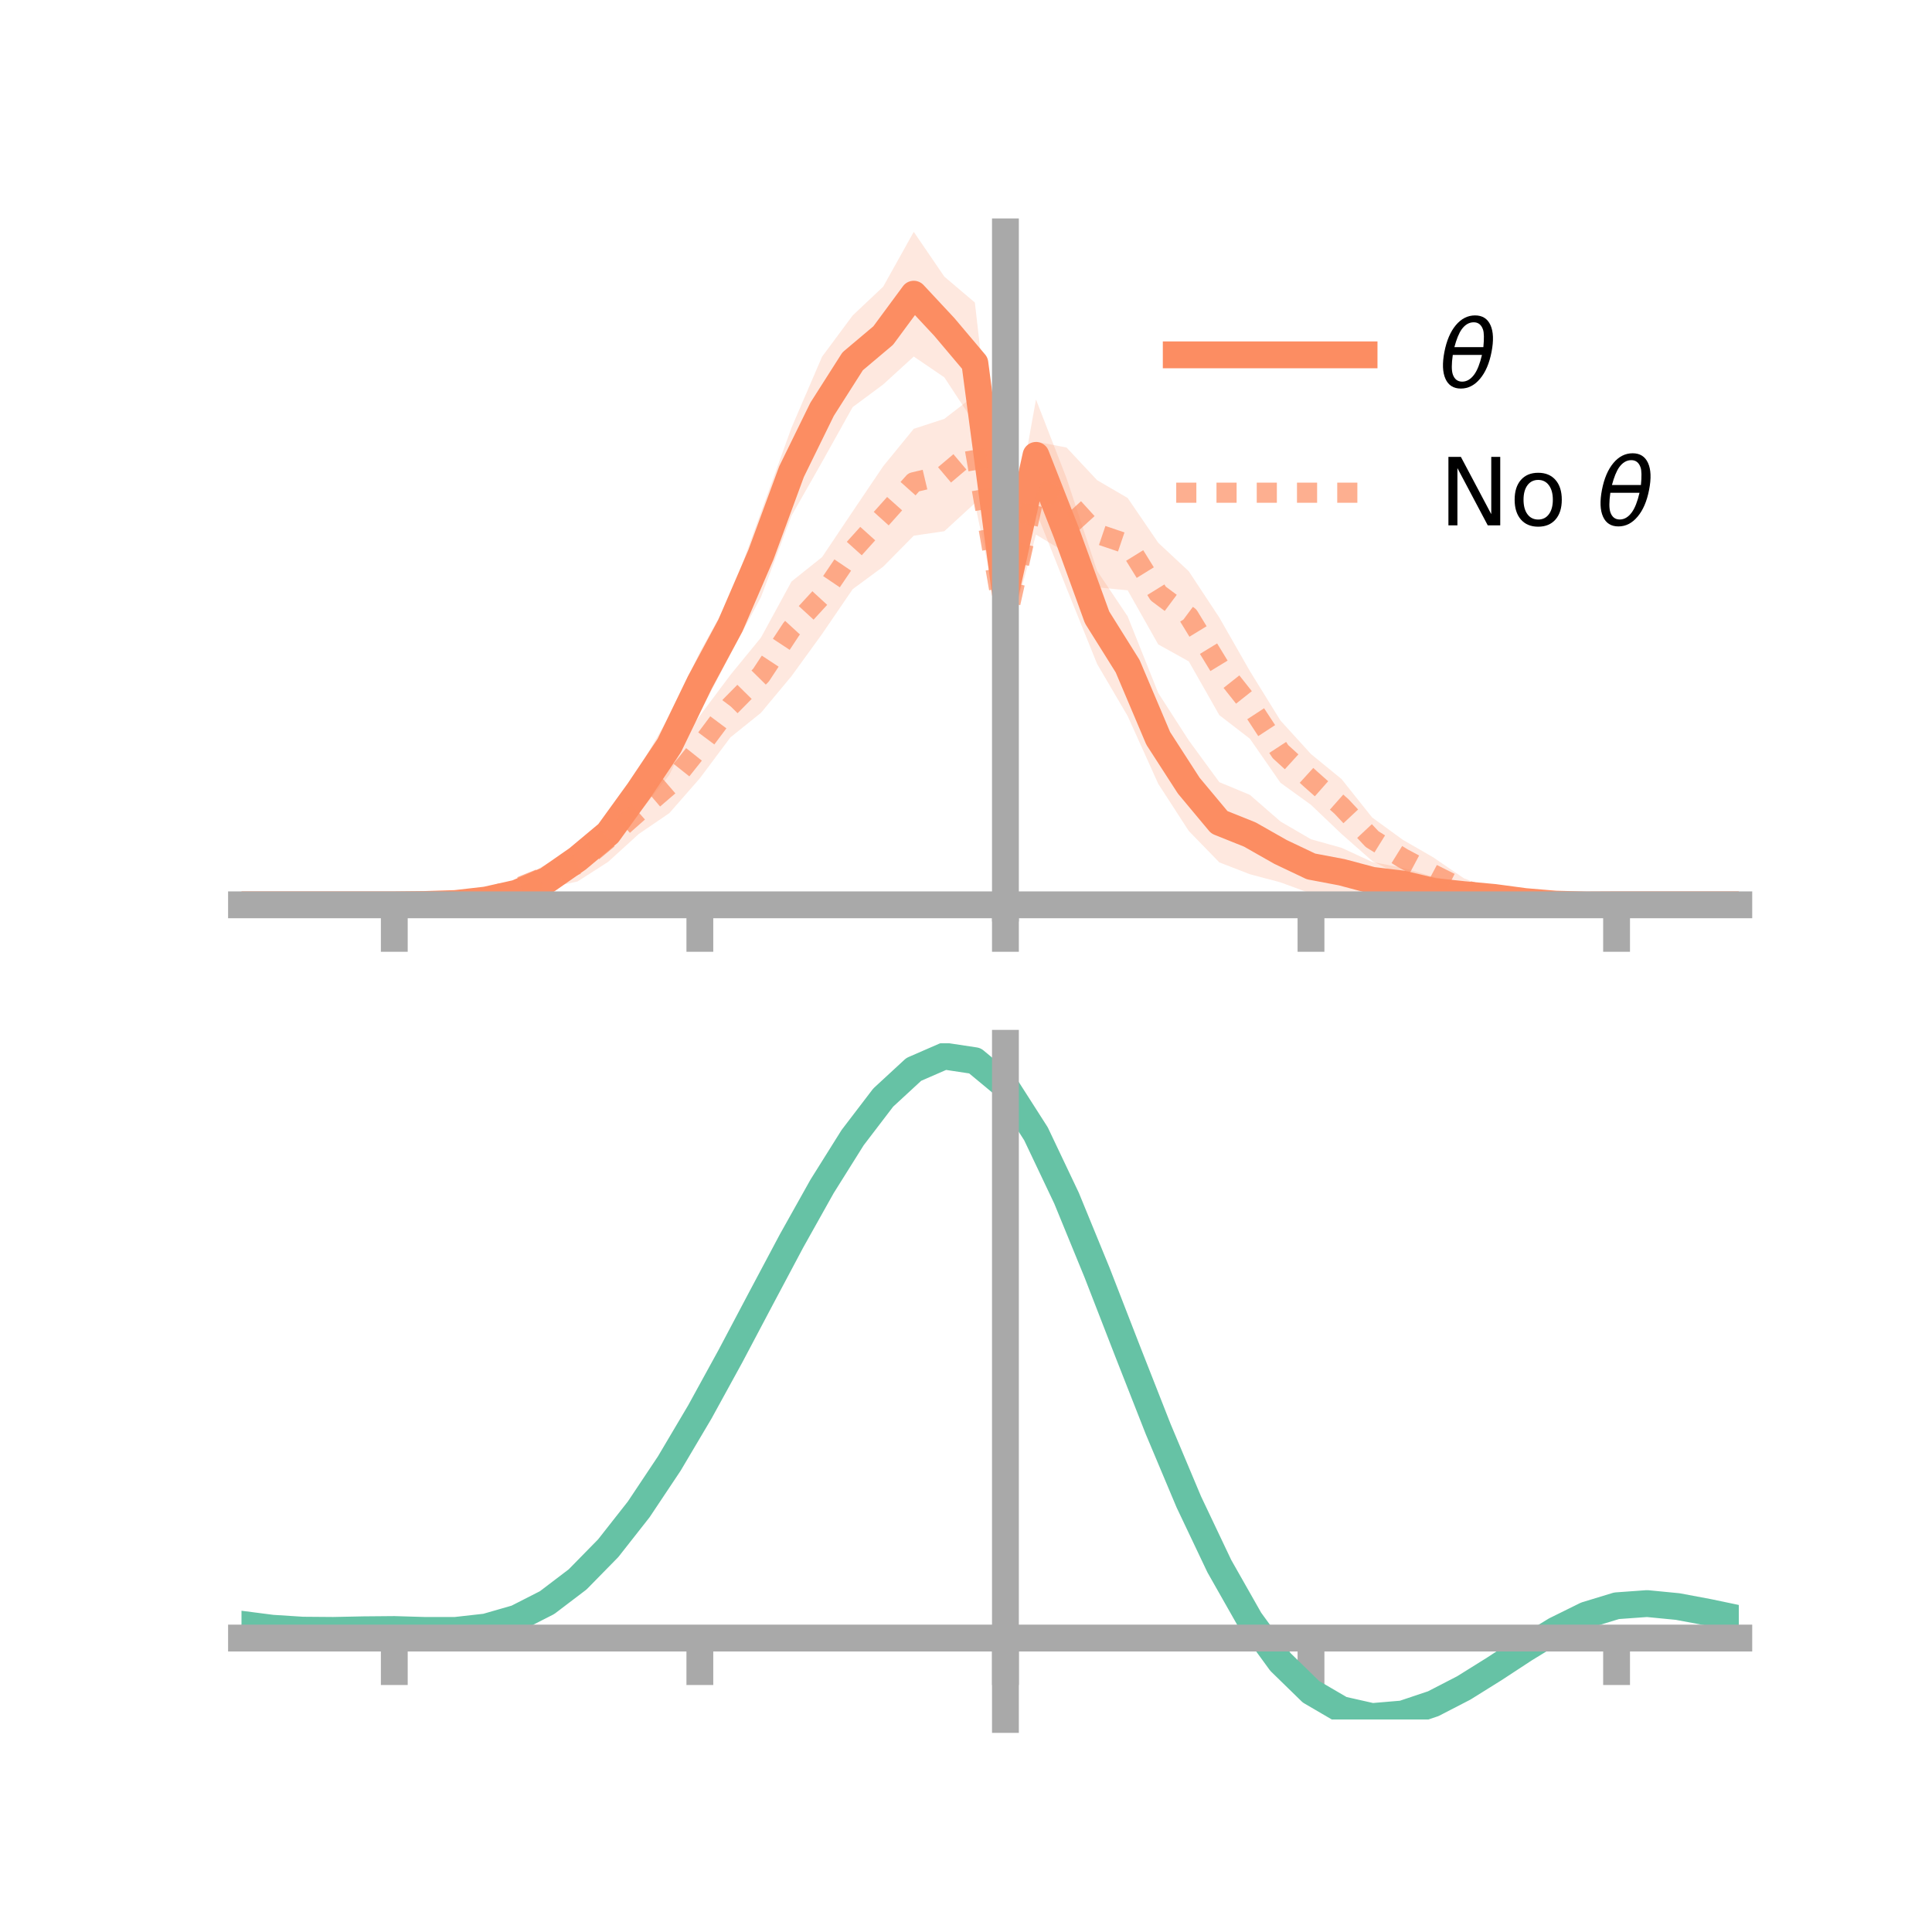 <?xml version="1.0" encoding="utf-8" standalone="no"?>
<!DOCTYPE svg PUBLIC "-//W3C//DTD SVG 1.1//EN"
  "http://www.w3.org/Graphics/SVG/1.1/DTD/svg11.dtd">
<!-- Created with matplotlib (https://matplotlib.org/) -->
<svg height="144pt" version="1.1" viewBox="0 0 144 144" width="144pt" xmlns="http://www.w3.org/2000/svg" xmlns:xlink="http://www.w3.org/1999/xlink">
 <defs>
  <style type="text/css">*{stroke-linecap:butt;stroke-linejoin:round;}</style>
 </defs>
 <g id="figure_1">
  <g id="patch_1">
   <path d="M 0 144 
L 144 144 
L 144 0 
L 0 0 
z
" style="fill:none;"/>
  </g>
  <g id="axes_1">
   <g id="patch_2">
    <path d="M 18 67.68 
L 129.6 67.68 
L 129.6 17.28 
L 18 17.28 
z
" style="fill:none;"/>
   </g>
   <g id="PolyCollection_1">
    <path clip-path="url(#pc86ac5d804)" d="M 18 67.439 
L 18 67.439 
L 20.278 67.439 
L 22.555 67.439 
L 24.833 67.439 
L 27.11 67.439 
L 29.388 67.438 
L 31.665 67.335 
L 33.943 67.158 
L 36.22 66.645 
L 38.498 65.811 
L 40.776 64.642 
L 43.053 62.953 
L 45.331 60.751 
L 47.608 57.292 
L 49.886 53.37 
L 52.163 48.605 
L 54.441 44.492 
L 56.718 38.172 
L 58.996 31.874 
L 61.273 26.584 
L 63.551 23.514 
L 65.829 21.366 
L 68.106 17.28 
L 70.384 20.616 
L 72.661 22.549 
L 74.939 42.455 
L 77.216 29.773 
L 79.494 35.643 
L 81.771 42.547 
L 84.049 45.942 
L 86.327 51.646 
L 88.604 55.185 
L 90.882 58.297 
L 93.159 59.245 
L 95.437 61.228 
L 97.714 62.554 
L 99.992 63.19 
L 102.269 64.241 
L 104.547 64.686 
L 106.824 65.341 
L 109.102 65.897 
L 111.38 66.102 
L 113.657 66.754 
L 115.935 67.194 
L 118.212 67.383 
L 120.49 67.438 
L 122.767 67.439 
L 125.045 67.439 
L 127.322 67.439 
L 129.6 67.439 
L 129.6 67.439 
L 129.6 67.439 
L 127.322 67.439 
L 125.045 67.439 
L 122.767 67.439 
L 120.49 67.44 
L 118.212 67.519 
L 115.935 67.582 
L 113.657 67.638 
L 111.38 67.68 
L 109.102 67.462 
L 106.824 67.527 
L 104.547 67.094 
L 102.269 66.987 
L 99.992 66.828 
L 97.714 66.601 
L 95.437 65.765 
L 93.159 65.16 
L 90.882 64.278 
L 88.604 61.935 
L 86.327 58.418 
L 84.049 53.37 
L 81.771 49.484 
L 79.494 43.837 
L 77.216 38.11 
L 74.939 46.059 
L 72.661 31.588 
L 70.384 28.125 
L 68.106 26.574 
L 65.829 28.654 
L 63.551 30.346 
L 61.273 34.43 
L 58.996 38.434 
L 56.718 44.507 
L 54.441 48.75 
L 52.163 53.119 
L 49.886 57.76 
L 47.608 60.633 
L 45.331 63.469 
L 43.053 65.074 
L 40.776 66.556 
L 38.498 67.337 
L 36.22 67.52 
L 33.943 67.527 
L 31.665 67.495 
L 29.388 67.439 
L 27.11 67.439 
L 24.833 67.439 
L 22.555 67.439 
L 20.278 67.439 
L 18 67.439 
z
" style="fill:#fc8d62;fill-opacity:0.2;"/>
   </g>
   <g id="PolyCollection_2">
    <path clip-path="url(#pc86ac5d804)" d="M 18 67.439 
L 18 67.439 
L 20.278 67.439 
L 22.555 67.439 
L 24.833 67.439 
L 27.11 67.439 
L 29.388 67.439 
L 31.665 67.33 
L 33.943 66.946 
L 36.22 66.531 
L 38.498 65.632 
L 40.776 64.379 
L 43.053 63.126 
L 45.331 60.78 
L 47.608 58.819 
L 49.886 56.459 
L 52.163 53.349 
L 54.441 50.304 
L 56.718 47.522 
L 58.996 43.34 
L 61.273 41.524 
L 63.551 38.125 
L 65.829 34.75 
L 68.106 31.962 
L 70.384 31.218 
L 72.661 29.463 
L 74.939 44.94 
L 77.216 32.917 
L 79.494 33.356 
L 81.771 35.789 
L 84.049 37.116 
L 86.327 40.452 
L 88.604 42.579 
L 90.882 46.031 
L 93.159 50.019 
L 95.437 53.703 
L 97.714 56.204 
L 99.992 58.067 
L 102.269 60.927 
L 104.547 62.587 
L 106.824 63.901 
L 109.102 65.459 
L 111.38 66.372 
L 113.657 66.835 
L 115.935 67.207 
L 118.212 67.348 
L 120.49 67.438 
L 122.767 67.439 
L 125.045 67.439 
L 127.322 67.439 
L 129.6 67.439 
L 129.6 67.439 
L 129.6 67.439 
L 127.322 67.439 
L 125.045 67.439 
L 122.767 67.439 
L 120.49 67.439 
L 118.212 67.532 
L 115.935 67.683 
L 113.657 67.591 
L 111.38 67.525 
L 109.102 67.168 
L 106.824 66.446 
L 104.547 65.335 
L 102.269 64.166 
L 99.992 62.16 
L 97.714 59.989 
L 95.437 58.341 
L 93.159 55.059 
L 90.882 53.303 
L 88.604 49.295 
L 86.327 48.029 
L 84.049 43.998 
L 81.771 43.777 
L 79.494 41.217 
L 77.216 39.847 
L 74.939 48.291 
L 72.661 37.504 
L 70.384 39.594 
L 68.106 39.928 
L 65.829 42.235 
L 63.551 43.917 
L 61.273 47.254 
L 58.996 50.393 
L 56.718 53.129 
L 54.441 54.96 
L 52.163 58.008 
L 49.886 60.609 
L 47.608 62.162 
L 45.331 64.235 
L 43.053 65.698 
L 40.776 66.197 
L 38.498 66.794 
L 36.22 67.353 
L 33.943 67.425 
L 31.665 67.49 
L 29.388 67.439 
L 27.11 67.439 
L 24.833 67.439 
L 22.555 67.439 
L 20.278 67.439 
L 18 67.439 
z
" style="fill:#fc8d62;fill-opacity:0.2;"/>
   </g>
   <g id="matplotlib.axis_1">
    <g id="xtick_1">
     <g id="line2d_1">
      <defs>
       <path d="M 0 0 
L 0 3.5 
" id="ma1a85b520b" style="stroke:#a9a9a9;stroke-width:2;"/>
      </defs>
      <g>
       <use style="fill:#a9a9a9;stroke:#a9a9a9;stroke-width:2;" x="29.388" xlink:href="#ma1a85b520b" y="67.439"/>
      </g>
     </g>
    </g>
    <g id="xtick_2">
     <g id="line2d_2">
      <g>
       <use style="fill:#a9a9a9;stroke:#a9a9a9;stroke-width:2;" x="52.163" xlink:href="#ma1a85b520b" y="67.439"/>
      </g>
     </g>
    </g>
    <g id="xtick_3">
     <g id="line2d_3">
      <g>
       <use style="fill:#a9a9a9;stroke:#a9a9a9;stroke-width:2;" x="74.939" xlink:href="#ma1a85b520b" y="67.439"/>
      </g>
     </g>
    </g>
    <g id="xtick_4">
     <g id="line2d_4">
      <g>
       <use style="fill:#a9a9a9;stroke:#a9a9a9;stroke-width:2;" x="97.714" xlink:href="#ma1a85b520b" y="67.439"/>
      </g>
     </g>
    </g>
    <g id="xtick_5">
     <g id="line2d_5">
      <g>
       <use style="fill:#a9a9a9;stroke:#a9a9a9;stroke-width:2;" x="120.49" xlink:href="#ma1a85b520b" y="67.439"/>
      </g>
     </g>
    </g>
   </g>
   <g id="matplotlib.axis_2"/>
   <g id="line2d_6">
    <path clip-path="url(#pc86ac5d804)" d="M 18 67.439 
L 20.278 67.439 
L 22.555 67.439 
L 24.833 67.439 
L 27.11 67.439 
L 29.388 67.439 
L 31.665 67.415 
L 33.943 67.343 
L 36.22 67.082 
L 38.498 66.574 
L 40.776 65.599 
L 43.053 64.013 
L 45.331 62.11 
L 47.608 58.963 
L 49.886 55.565 
L 52.163 50.862 
L 54.441 46.621 
L 56.718 41.34 
L 58.996 35.154 
L 61.273 30.507 
L 63.551 26.93 
L 65.829 25.01 
L 68.106 21.927 
L 70.384 24.37 
L 72.661 27.068 
L 74.939 44.257 
L 77.216 33.942 
L 79.494 39.74 
L 81.771 46.016 
L 84.049 49.656 
L 86.327 55.032 
L 88.604 58.56 
L 90.882 61.288 
L 93.159 62.202 
L 95.437 63.496 
L 97.714 64.578 
L 99.992 65.009 
L 102.269 65.614 
L 104.547 65.89 
L 106.824 66.434 
L 109.102 66.68 
L 111.38 66.891 
L 113.657 67.196 
L 115.935 67.388 
L 118.212 67.451 
L 120.49 67.439 
L 122.767 67.439 
L 125.045 67.439 
L 127.322 67.439 
L 129.6 67.439 
" style="fill:none;stroke:#fc8d62;stroke-linecap:square;stroke-width:2;"/>
   </g>
   <g id="line2d_7">
    <path clip-path="url(#pc86ac5d804)" d="M 18 67.439 
L 20.278 67.439 
L 22.555 67.439 
L 24.833 67.439 
L 27.11 67.439 
L 29.388 67.439 
L 31.665 67.41 
L 33.943 67.185 
L 36.22 66.942 
L 38.498 66.213 
L 40.776 65.288 
L 43.053 64.412 
L 45.331 62.507 
L 47.608 60.491 
L 49.886 58.534 
L 52.163 55.679 
L 54.441 52.632 
L 56.718 50.325 
L 58.996 46.866 
L 61.273 44.389 
L 63.551 41.021 
L 65.829 38.493 
L 68.106 35.945 
L 70.384 35.406 
L 72.661 33.484 
L 74.939 46.615 
L 77.216 36.382 
L 79.494 37.287 
L 81.771 39.783 
L 84.049 40.557 
L 86.327 44.24 
L 88.604 45.937 
L 90.882 49.667 
L 93.159 52.539 
L 95.437 56.022 
L 97.714 58.096 
L 99.992 60.113 
L 102.269 62.546 
L 104.547 63.961 
L 106.824 65.173 
L 109.102 66.314 
L 111.38 66.948 
L 113.657 67.213 
L 115.935 67.445 
L 118.212 67.44 
L 120.49 67.439 
L 122.767 67.439 
L 125.045 67.439 
L 127.322 67.439 
L 129.6 67.439 
" style="fill:none;stroke:#fc8d62;stroke-dasharray:1.5,1.5;stroke-dashoffset:0;stroke-opacity:0.7;stroke-width:1.5;"/>
   </g>
   <g id="patch_3">
    <path d="M 74.939 67.68 
L 74.939 17.28 
" style="fill:none;stroke:#a9a9a9;stroke-linecap:square;stroke-linejoin:miter;stroke-width:2;"/>
   </g>
   <g id="patch_4">
    <path d="M 129.6 67.68 
L 129.6 17.28 
" style="fill:none;"/>
   </g>
   <g id="patch_5">
    <path d="M 18 67.439 
L 129.6 67.439 
" style="fill:none;stroke:#a9a9a9;stroke-linecap:square;stroke-linejoin:miter;stroke-width:2;"/>
   </g>
   <g id="patch_6">
    <path d="M 18 17.28 
L 129.6 17.28 
" style="fill:none;"/>
   </g>
   <g id="legend_1">
    <g id="line2d_8">
     <path d="M 87.67 26.449 
L 101.67 26.449 
" style="fill:none;stroke:#fc8d62;stroke-linecap:square;stroke-width:2;"/>
    </g>
    <g id="line2d_9"/>
    <g id="text_1">
     <!-- $\theta$ -->
     <g transform="translate(107.27 28.899)scale(0.07 -0.07)">
      <defs>
       <path d="M 45.516 34.672 
L 14.453 34.672 
Q 12.359 20.062 14.5 13.875 
Q 17.188 6.25 24.469 6.25 
Q 31.781 6.25 37.359 13.922 
Q 42.234 20.656 45.516 34.672 
z
M 47.016 42.969 
Q 48.344 56.844 46.625 61.719 
Q 43.953 69.438 36.766 69.438 
Q 29.297 69.438 23.828 61.812 
Q 19.531 55.672 16.156 42.969 
z
M 38.188 76.766 
Q 49.906 76.766 54.594 66.406 
Q 59.281 56.109 55.719 37.844 
Q 52.203 19.625 43.453 9.281 
Q 34.766 -1.125 23.047 -1.125 
Q 11.281 -1.125 6.641 9.281 
Q 2 19.625 5.516 37.844 
Q 9.078 56.109 17.719 66.406 
Q 26.422 76.766 38.188 76.766 
z
" id="DejaVuSans-Oblique-952"/>
      </defs>
      <use transform="translate(0 0.234)" xlink:href="#DejaVuSans-Oblique-952"/>
     </g>
    </g>
    <g id="line2d_10">
     <path d="M 87.67 36.724 
L 101.67 36.724 
" style="fill:none;stroke:#fc8d62;stroke-dasharray:1.5,1.5;stroke-dashoffset:0;stroke-opacity:0.7;stroke-width:1.5;"/>
    </g>
    <g id="line2d_11"/>
    <g id="text_2">
     <!-- No $\theta$ -->
     <g transform="translate(107.27 39.174)scale(0.07 -0.07)">
      <defs>
       <path d="M 9.812 72.906 
L 23.094 72.906 
L 55.422 11.922 
L 55.422 72.906 
L 64.984 72.906 
L 64.984 0 
L 51.703 0 
L 19.391 60.984 
L 19.391 0 
L 9.812 0 
z
" id="DejaVuSans-78"/>
       <path d="M 30.609 48.391 
Q 23.391 48.391 19.188 42.75 
Q 14.984 37.109 14.984 27.297 
Q 14.984 17.484 19.156 11.844 
Q 23.344 6.203 30.609 6.203 
Q 37.797 6.203 41.984 11.859 
Q 46.188 17.531 46.188 27.297 
Q 46.188 37.016 41.984 42.703 
Q 37.797 48.391 30.609 48.391 
z
M 30.609 56 
Q 42.328 56 49.016 48.375 
Q 55.719 40.766 55.719 27.297 
Q 55.719 13.875 49.016 6.219 
Q 42.328 -1.422 30.609 -1.422 
Q 18.844 -1.422 12.172 6.219 
Q 5.516 13.875 5.516 27.297 
Q 5.516 40.766 12.172 48.375 
Q 18.844 56 30.609 56 
z
" id="DejaVuSans-111"/>
       <path id="DejaVuSans-32"/>
      </defs>
      <use transform="translate(0 0.234)" xlink:href="#DejaVuSans-78"/>
      <use transform="translate(74.805 0.234)" xlink:href="#DejaVuSans-111"/>
      <use transform="translate(135.986 0.234)" xlink:href="#DejaVuSans-32"/>
      <use transform="translate(167.773 0.234)" xlink:href="#DejaVuSans-Oblique-952"/>
     </g>
    </g>
   </g>
  </g>
  <g id="axes_2">
   <g id="patch_7">
    <path d="M 18 128.16 
L 129.6 128.16 
L 129.6 77.76 
L 18 77.76 
z
" style="fill:none;"/>
   </g>
   <g id="PolyCollection_3">
    <path clip-path="url(#pee67d0dc30)" d="M 18 121.103 
L 18 121.025 
L 20.278 121.328 
L 22.555 121.475 
L 24.833 121.49 
L 27.11 121.438 
L 29.388 121.416 
L 31.665 121.484 
L 33.943 121.481 
L 36.22 121.224 
L 38.498 120.566 
L 40.776 119.392 
L 43.053 117.627 
L 45.331 115.25 
L 47.608 112.28 
L 49.886 108.778 
L 52.163 104.838 
L 54.441 100.586 
L 56.718 96.18 
L 58.996 91.8 
L 61.273 87.648 
L 63.551 83.941 
L 65.829 80.903 
L 68.106 78.766 
L 70.384 77.76 
L 72.661 78.112 
L 74.939 80.033 
L 77.216 83.644 
L 79.494 88.51 
L 81.771 94.145 
L 84.049 100.101 
L 86.327 105.989 
L 88.604 111.493 
L 90.882 116.369 
L 93.159 120.444 
L 95.437 123.62 
L 97.714 125.864 
L 99.992 127.204 
L 102.269 127.722 
L 104.547 127.535 
L 106.824 126.785 
L 109.102 125.629 
L 111.38 124.235 
L 113.657 122.771 
L 115.935 121.402 
L 118.212 120.292 
L 120.49 119.602 
L 122.767 119.44 
L 125.045 119.668 
L 127.322 120.104 
L 129.6 120.594 
L 129.6 120.698 
L 129.6 120.698 
L 127.322 120.233 
L 125.045 119.818 
L 122.767 119.602 
L 120.49 119.768 
L 118.212 120.466 
L 115.935 121.605 
L 113.657 123.022 
L 111.38 124.542 
L 109.102 125.989 
L 106.824 127.185 
L 104.547 127.96 
L 102.269 128.16 
L 99.992 127.65 
L 97.714 126.328 
L 95.437 124.133 
L 93.159 121.045 
L 90.882 117.098 
L 88.604 112.381 
L 86.327 107.053 
L 84.049 101.348 
L 81.771 95.571 
L 79.494 90.1 
L 77.216 85.371 
L 74.939 81.864 
L 72.661 80.005 
L 70.384 79.67 
L 68.106 80.648 
L 65.829 82.714 
L 63.551 85.641 
L 61.273 89.204 
L 58.996 93.185 
L 56.718 97.374 
L 54.441 101.581 
L 52.163 105.634 
L 49.886 109.384 
L 47.608 112.716 
L 45.331 115.541 
L 43.053 117.81 
L 40.776 119.507 
L 38.498 120.656 
L 36.22 121.309 
L 33.943 121.562 
L 31.665 121.561 
L 29.388 121.491 
L 27.11 121.509 
L 24.833 121.552 
L 22.555 121.53 
L 20.278 121.387 
L 18 121.103 
z
" style="fill:#66c2a5;fill-opacity:0.2;"/>
   </g>
   <g id="matplotlib.axis_3">
    <g id="xtick_6">
     <g id="line2d_12">
      <g>
       <use style="fill:#a9a9a9;stroke:#a9a9a9;stroke-width:2;" x="29.388" xlink:href="#ma1a85b520b" y="122.09"/>
      </g>
     </g>
    </g>
    <g id="xtick_7">
     <g id="line2d_13">
      <g>
       <use style="fill:#a9a9a9;stroke:#a9a9a9;stroke-width:2;" x="52.163" xlink:href="#ma1a85b520b" y="122.09"/>
      </g>
     </g>
    </g>
    <g id="xtick_8">
     <g id="line2d_14">
      <g>
       <use style="fill:#a9a9a9;stroke:#a9a9a9;stroke-width:2;" x="74.939" xlink:href="#ma1a85b520b" y="122.09"/>
      </g>
     </g>
    </g>
    <g id="xtick_9">
     <g id="line2d_15">
      <g>
       <use style="fill:#a9a9a9;stroke:#a9a9a9;stroke-width:2;" x="97.714" xlink:href="#ma1a85b520b" y="122.09"/>
      </g>
     </g>
    </g>
    <g id="xtick_10">
     <g id="line2d_16">
      <g>
       <use style="fill:#a9a9a9;stroke:#a9a9a9;stroke-width:2;" x="120.49" xlink:href="#ma1a85b520b" y="122.09"/>
      </g>
     </g>
    </g>
   </g>
   <g id="matplotlib.axis_4"/>
   <g id="line2d_17">
    <path clip-path="url(#pee67d0dc30)" d="M 18 121.064 
L 20.278 121.357 
L 22.555 121.503 
L 24.833 121.521 
L 27.11 121.474 
L 29.388 121.454 
L 31.665 121.522 
L 33.943 121.522 
L 36.22 121.267 
L 38.498 120.611 
L 40.776 119.45 
L 43.053 117.719 
L 45.331 115.396 
L 47.608 112.498 
L 49.886 109.081 
L 52.163 105.236 
L 54.441 101.084 
L 56.718 96.777 
L 58.996 92.492 
L 61.273 88.426 
L 63.551 84.791 
L 65.829 81.808 
L 68.106 79.707 
L 70.384 78.715 
L 72.661 79.059 
L 74.939 80.948 
L 77.216 84.508 
L 79.494 89.305 
L 81.771 94.858 
L 84.049 100.724 
L 86.327 106.521 
L 88.604 111.937 
L 90.882 116.733 
L 93.159 120.745 
L 95.437 123.876 
L 97.714 126.096 
L 99.992 127.427 
L 102.269 127.941 
L 104.547 127.748 
L 106.824 126.985 
L 109.102 125.809 
L 111.38 124.388 
L 113.657 122.896 
L 115.935 121.504 
L 118.212 120.379 
L 120.49 119.685 
L 122.767 119.521 
L 125.045 119.743 
L 127.322 120.169 
L 129.6 120.646 
" style="fill:none;stroke:#66c2a5;stroke-linecap:square;stroke-width:2;"/>
   </g>
   <g id="patch_8">
    <path d="M 74.939 128.16 
L 74.939 77.76 
" style="fill:none;stroke:#a9a9a9;stroke-linecap:square;stroke-linejoin:miter;stroke-width:2;"/>
   </g>
   <g id="patch_9">
    <path d="M 129.6 128.16 
L 129.6 77.76 
" style="fill:none;"/>
   </g>
   <g id="patch_10">
    <path d="M 18 122.09 
L 129.6 122.09 
" style="fill:none;stroke:#a9a9a9;stroke-linecap:square;stroke-linejoin:miter;stroke-width:2;"/>
   </g>
   <g id="patch_11">
    <path d="M 18 77.76 
L 129.6 77.76 
" style="fill:none;"/>
   </g>
  </g>
 </g>
 <defs>
  <clipPath id="pc86ac5d804">
   <rect height="50.4" width="111.6" x="18" y="17.28"/>
  </clipPath>
  <clipPath id="pee67d0dc30">
   <rect height="50.4" width="111.6" x="18" y="77.76"/>
  </clipPath>
 </defs>
</svg>
